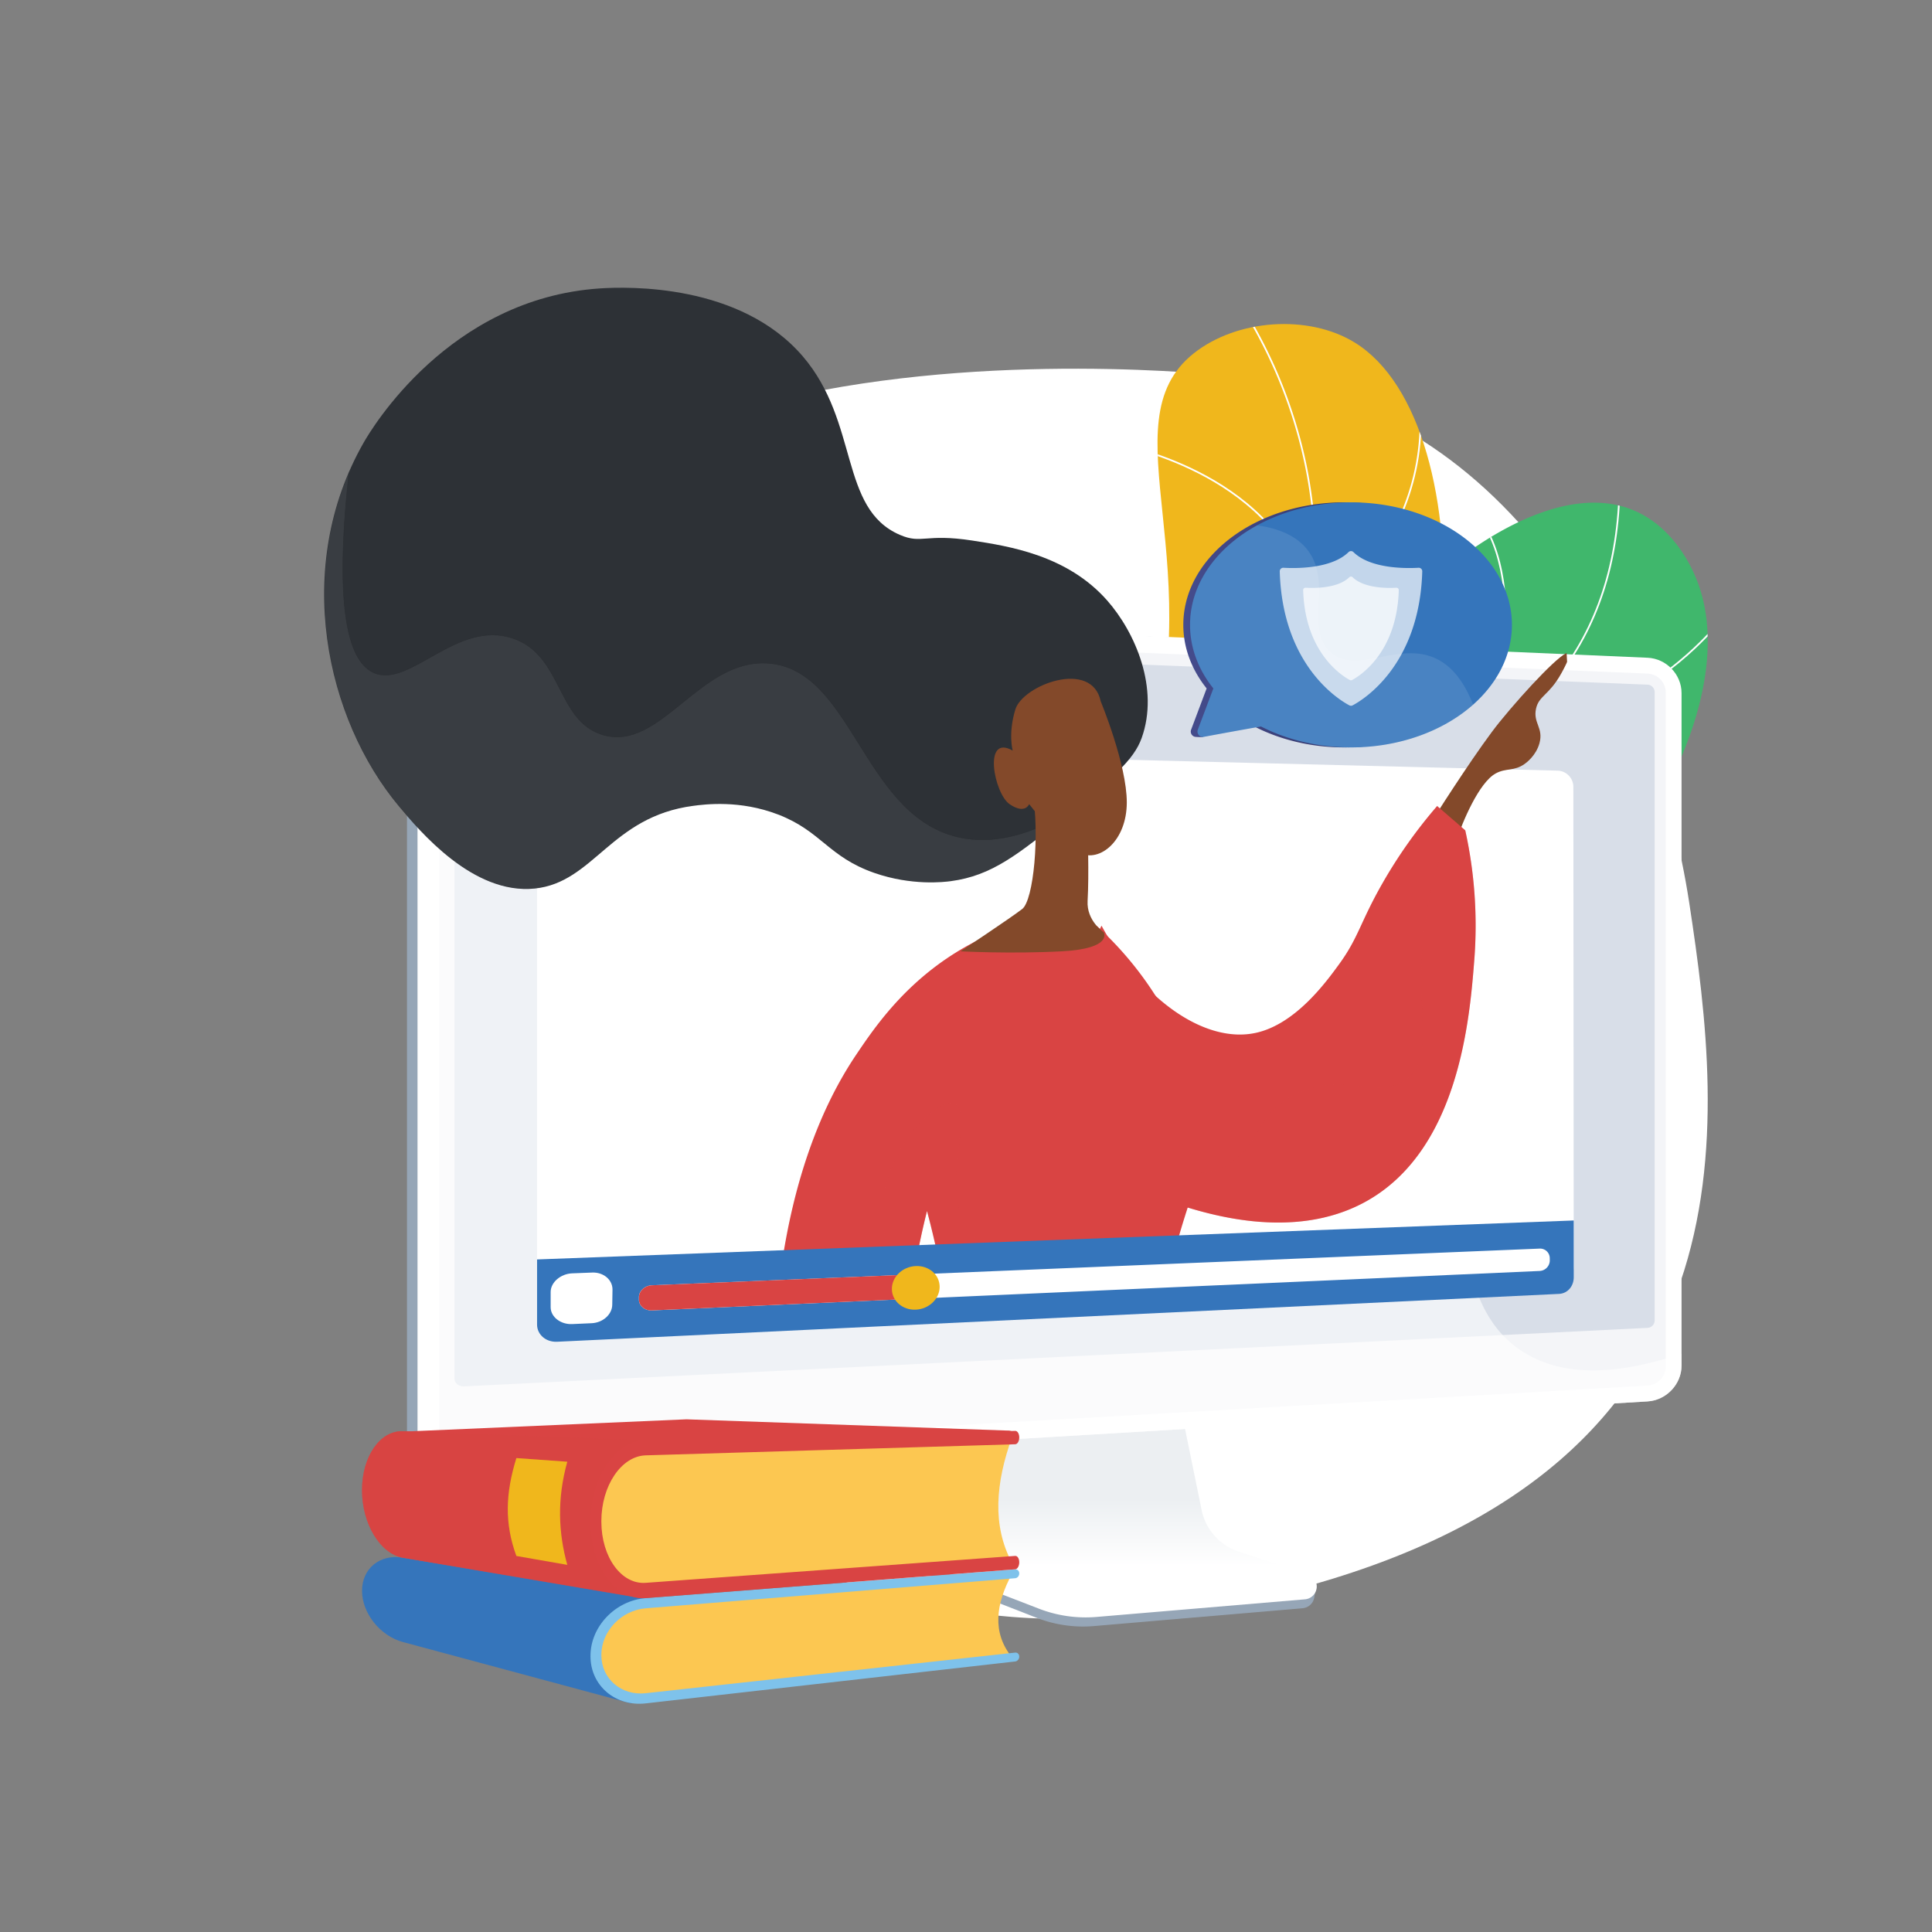 <svg xmlns="http://www.w3.org/2000/svg" xmlns:xlink="http://www.w3.org/1999/xlink" viewBox="0 0 3710 3710"><rect x="0" y="0" width="3710" height="3710" fill="#808080" stroke="none"/><defs><style>.cls-1{fill:#f0b71c;}.cls-2{fill:#40b76c;}.cls-3{fill:none;}.cls-4{isolation:isolate;}.cls-14,.cls-21,.cls-26,.cls-28,.cls-5{fill:#fff;}.cls-6{clip-path:url(#clip-path);}.cls-14,.cls-7{mix-blend-mode:soft-light;}.cls-8{clip-path:url(#clip-path-2);}.cls-9{fill:url(#linear-gradient);}.cls-10{fill:#96a6b7;}.cls-11{fill:url(#linear-gradient-2);}.cls-12,.cls-13{fill:#d8dee8;}.cls-12,.cls-18,.cls-27{mix-blend-mode:multiply;}.cls-12,.cls-18{opacity:0.3;}.cls-14{opacity:0.6;}.cls-15{clip-path:url(#clip-path-3);}.cls-16{fill:#83492a;}.cls-17,.cls-27{fill:#d94443;}.cls-19{fill:#2d3136;}.cls-20{opacity:0.06;}.cls-21{stroke:#010101;stroke-miterlimit:10;}.cls-22{fill:#3575bb;}.cls-23{fill:#fcc751;}.cls-24{fill:#7ec2eb;}.cls-25{fill:url(#linear-gradient-3);}.cls-26{opacity:0.1;}.cls-27{opacity:0.5;}.cls-28{opacity:0.7;}</style><clipPath id="clip-path"><path class="cls-1" d="M1990.6,2696.13c-53.65-132.57-112.9-336.47-75.41-569.83,43-268,174.31-329.84,276.32-620.05,145.62-414.26-69.65-692.68,100.94-827.81,83.19-65.9,220.37-75.21,309-20.68,252.92,155.58,237.32,908.69-125.81,1226.69-164.23,143.82-316.39,138.36-434.79,318.11C1936.26,2361.39,1958.72,2560.09,1990.6,2696.13Z"/></clipPath><clipPath id="clip-path-2"><path class="cls-2" d="M1915.84,2353.1c-21.21-90-39.46-231.69,26.07-363.89,114.34-230.63,355-172.94,564.59-425.91,169-204,101.61-349.17,294.65-490.22,32.31-23.6,202.72-153,340.11-91.28,77.43,34.79,110,114.74,116.15,129.75,92.49,226.85-119.32,606.1-416.16,793.06-170.54,107.42-229.75,80.08-533.7,212.45A1756.68,1756.68,0,0,0,1915.84,2353.1Z"/></clipPath><linearGradient id="linear-gradient" x1="-2427.2" y1="1611.61" x2="-3762.43" y2="2708.41" gradientTransform="translate(5773.93 931.82) rotate(15.11)" gradientUnits="userSpaceOnUse"><stop offset="0" stop-color="#ffc546"/><stop offset="1" stop-color="#f36f56"/></linearGradient><linearGradient id="linear-gradient-2" x1="2141.8" y1="2754.64" x2="2141.8" y2="3007.3" gradientUnits="userSpaceOnUse"><stop offset="0.49" stop-color="#eceff2"/><stop offset="1" stop-color="#fff"/></linearGradient><clipPath id="clip-path-3"><path class="cls-3" d="M3021.29,1510.77c0-16.65-24.65-551.29-41.41-551.71L1302.62,438.7c-21.82-.56-945.52-39.64-867.25,883.28l595.95,1199c0,19.07,17.75,33.71,39.58,32.7l1920.77-88.94A32,32,0,0,0,3022,2433.2Z"/></clipPath><linearGradient id="linear-gradient-3" x1="2272.3" y1="1199.92" x2="2890.41" y2="1199.92" gradientUnits="userSpaceOnUse"><stop offset="0" stop-color="#454c8d"/><stop offset="1" stop-color="#26274f"/></linearGradient></defs><g class="cls-4"><g id="Layer_1" data-name="Layer 1"><path class="cls-5" d="M3243.82,1733.61C3178.38,1305.24,2910.05,779,2380,723.88c0,0-402.48-49-799.24,25.24-235.47,44-441.95,175.12-572.6,363.53S833.82,1530.78,886.78,1749.8c34.4,142.26,57.65,289.48,51.27,435.66-11.11,254.41-4.72,491.88,242.18,643.6,220.45,135.46,497.88,254.94,762.56,275.87,179.88,14.22,381.6-8.79,555-55.62C3381.26,2810.65,3309.27,2162,3243.82,1733.61Z"/><path class="cls-1" d="M1990.6,2696.13c-53.65-132.57-112.9-336.47-75.41-569.83,43-268,174.31-329.84,276.32-620.05,145.62-414.26-69.65-692.68,100.94-827.81,83.19-65.9,220.37-75.21,309-20.68,252.92,155.58,237.32,908.69-125.81,1226.69-164.23,143.82-316.39,138.36-434.79,318.11C1936.26,2361.39,1958.72,2560.09,1990.6,2696.13Z"/><g class="cls-6"><g class="cls-7"><path class="cls-5" d="M1939.83,2356.75a1031.74,1031.74,0,0,1,46.75-170.52c46.8-126.71,103-198.46,174.23-289.29,46.43-59.24,99.06-126.39,158.69-221.59,111.57-178.12,145.72-240.34,173.43-338.78,54.83-194.8,32.91-364.65,15-448.56a928,928,0,0,0-142.83-331.89l-2.71,1.85a924.65,924.65,0,0,1,142.33,330.72c17.88,83.62,39.72,252.88-14.92,447-27.6,98-61.68,160.13-173.05,337.92-59.54,95.06-112.11,162.14-158.5,221.32-71.37,91.06-127.74,163-174.71,290.17a1034.46,1034.46,0,0,0-46.9,171.07Z"/><path class="cls-5" d="M2517.87,1199.11l2.28-1.44c.69-.44,69.41-44.49,127.45-128.63,53.58-77.68,108.81-206.41,67.63-378.53l-3.19.76c40.9,170.94-13.94,298.77-67.14,375.91-51.74,75-111.92,117.88-124.24,126.21-13-139.28-108.5-223.62-186.58-269.93-85-50.44-168.33-67.85-169.16-68l-.66,3.22c.83.17,83.66,17.49,168.23,67.67,77.89,46.22,173.24,130.59,185.15,270.09Z"/><path class="cls-5" d="M2496.53,1650.1c72.31,0,172.83-17.55,260.73-96l-2.18-2.45c-91.49,81.68-196.85,96.79-269.1,95.07-71.85-1.71-126.06-19.89-135-23.06,26.41-140-11.88-239.26-48.72-298-40.08-63.88-87.21-94.91-87.68-95.22l-1.79,2.75c.47.31,47.09,31,86.77,94.35,36.61,58.41,74.64,157.33,47.94,296.88l-.26,1.36,1.29.49c.57.21,58.46,21.86,137.36,23.73C2489.37,1650.06,2492.92,1650.1,2496.53,1650.1Z"/><path class="cls-5" d="M2353.16,1923c58.27,0,133.17-12.13,222.45-51.75l-1.33-3c-132.77,58.93-233.46,56.71-294.55,44.46-60.25-12.07-94.87-36-100.84-40.37,50.92-144.68-49.32-366.88-50.34-369.12l-3,1.37c1,2.22,101.22,224.39,49.83,367.78l-.4,1.11.92.73c.35.28,36.08,28.24,102.94,41.68A377.27,377.27,0,0,0,2353.16,1923Z"/></g></g><path class="cls-2" d="M1915.84,2353.1c-21.21-90-39.46-231.69,26.07-363.89,114.34-230.63,355-172.94,564.59-425.91,169-204,101.61-349.17,294.65-490.22,32.31-23.6,202.72-153,340.11-91.28,77.43,34.79,110,114.74,116.15,129.75,92.49,226.85-119.32,606.1-416.16,793.06-170.54,107.42-229.75,80.08-533.7,212.45A1756.68,1756.68,0,0,0,1915.84,2353.1Z"/><g class="cls-8"><g class="cls-7"><path class="cls-5" d="M1896.6,2464.42c30.48-219.74,106.07-371,224.67-449.62,57.89-38.36,105.6-47,156.12-56.25,55-10,112-20.39,184.72-71.38,70.78-49.61,94.28-94.26,124-150.8,26.49-50.33,59.45-113,137.12-198.65,68.1-75.12,118.94-111.57,163.79-143.73,49-35.14,87.73-62.9,130.46-127.5,69.66-105.3,100.93-236.32,92.95-389.41l-3.28.17c7.95,152.38-23.14,282.73-92.4,387.43-42.41,64.1-80.9,91.7-129.64,126.65-45,32.25-96,68.81-164.31,144.18-78,86-111,148.84-137.6,199.33-29.55,56.15-52.89,100.49-123,149.64-72.16,50.58-128.72,60.88-183.42,70.84-50.86,9.26-98.89,18-157.35,56.75C2000,2091.21,1924,2243.25,1893.35,2464Z"/><path class="cls-5" d="M2864.4,1408.49l2.2-.08c168-6.21,288.3-78,359.64-137.08,77.3-64,115.4-127.51,115.78-128.14l-2.82-1.68c-.38.64-38.25,63.69-115.16,127.37-70.63,58.49-189.51,129.46-355.39,136.16,3.19-13.15,19.93-85.38,24.17-168.82,4.31-85-3.85-199.32-67.21-261.44l-2.3,2.35c119.76,117.39,42.43,426.13,41.64,429.23Z"/><path class="cls-5" d="M2865.22,1665.7c106.84,0,257.16-23.11,402.81-124.36l-1.87-2.7c-154.73,107.57-314.79,126.53-421.81,123.48-107.89-3.06-185-28.47-195.95-32.25,32.43-161.09-21-382.09-21.51-384.31l-3.19.78c.55,2.22,54.07,223.8,21.2,384.27l-.28,1.38,1.32.49c.81.3,81.67,29.59,198.19,32.92C2851,1665.59,2858,1665.7,2865.22,1665.7Z"/><path class="cls-5" d="M2731.61,2043.23c30.07,0,61.57-1.31,94.46-4.25l-.29-3.26c-161.84,14.44-288.87-10.84-366.93-34.59-76.21-23.19-121.76-49.42-130.32-54.57,109.26-155.39,46.34-393.53,45.69-395.93l-3.16.86c.64,2.39,63.52,240.53-46.22,394.61l-1,1.4,1.46.93C2327,1949.49,2477.57,2043.23,2731.61,2043.23Z"/></g></g><path class="cls-9" d="M1907.44,2276A985.62,985.62,0,0,1,2143.8,2130.8c193.58-83.71,287.26-48.36,365.56-137.88,81-92.66,19-174.34,116.48-278.28,8.2-8.74,113.07-117.66,216.69-86.73,72.49,21.63,105.44,100.09,120.9,136.9,60,142.87,45.92,367.7-102.69,488.16-140.9,114.21-331.55,77.19-392.1,65-106.24-21.36-133.71-60.35-241.5-78.9C2096.06,2216.52,1981.7,2247.51,1907.44,2276Z"/><path class="cls-10" d="M2374.15,2995.44a107.49,107.49,0,0,1-71.26-80.93l-53-262.17-453.13,16.09L1741,2941.55c-7.81,38.26,23.45,76.63,59.46,90.72l189.58,74.17a246.28,246.28,0,0,0,110.83,16.07l400.65-34.27a24.85,24.85,0,0,0,22.47-22c1.37-11.81,9.57-25.08-1.6-28.78Z"/><path class="cls-11" d="M2378.64,2979.49a106.54,106.54,0,0,1-71.2-79.91l-52.92-258.87-442.08,15.91-55.71,269.68a78.91,78.91,0,0,0,48.81,89.56l189.39,73.24A248.76,248.76,0,0,0,2105.65,3105l400.25-33.84a24.7,24.7,0,0,0,5.61-48.08Z"/><path class="cls-10" d="M870.88,2826.59c-49.14,2.93-89.34-29-89.34-71.07V1237.13c0-42.13,40.2-74.66,89.34-72.53l2272.47,98.46c36.07,1.56,65.29,32,65.29,67.81V2622.25c0,35.83-29.22,66.72-65.29,68.87Z"/><path class="cls-5" d="M891.3,2826.59c-49.14,2.93-89.34-29-89.34-71.07V1237.13c0-42.13,40.2-74.66,89.34-72.53l2272.47,98.46c36.08,1.56,65.29,32,65.29,67.81V2622.25c0,35.83-29.21,66.72-65.29,68.87Z"/><path class="cls-12" d="M3163.77,1293.45,891.3,1200c-26.27-1.08-47.63,16.27-47.63,38.77V2753.23c0,22.49,21.36,39.5,47.63,38l2272.47-130.49c19.34-1.11,35-17.59,35-36.82V1329.7C3198.74,1310.48,3183.11,1294.25,3163.77,1293.45Z"/><path class="cls-13" d="M891.3,2662.23c-10.23.51-18.56-6.2-18.56-14.95V1239.86c0-8.75,8.33-15.54,18.56-15.13l2272.47,90a14.32,14.32,0,0,1,13.67,14.15V2535.61a14.5,14.5,0,0,1-13.67,14.28Z"/><path class="cls-14" d="M2926.53,2597.14c-191.18-118.27-57.64-454.51-272.35-623.46-216.46-170.32-521,38.58-672.67-137.81-112.9-131.34,19.21-289.93-88.59-413.45-169.06-193.7-601.82,72.7-800.65-118.13-28.23-27.09-56.71-68.2-72.93-134.15l-128-5.54c-49.14-2.13-89.34,30.4-89.34,72.53V2755.52c0,42.12,40.2,74,89.34,71.07l2272.47-135.47c36.08-2.15,65.29-33,65.29-68.87v-23C3078.17,2650.49,2985.92,2633.87,2926.53,2597.14Z"/><path class="cls-5" d="M3021.29,1510.77a31.19,31.19,0,0,0-30.34-30.91l-1920.07-48.58c-21.82-.55-39.56,14.45-39.56,33.51V2521c0,19.07,17.75,33.71,39.58,32.7l1920.77-88.94A32,32,0,0,0,3022,2433.2Z"/><path class="cls-5" d="M1686.87,1348.49c0,15-14.34,26.73-30.91,26.22l-591.67-18.4c-17.92-.55-33-13.69-33-29.33v-2c0-15.64,14.57-27.82,32.49-27.19l592.14,20.6c16.56.57,30.92,13.2,30.92,28.19Z"/><g class="cls-15"><path class="cls-16" d="M2752.7,1571.79c18.94-29.94,89.32-139.08,126.89-185.29,52-64,124.27-139.69,133.19-132.8,5.23,4-12.51,35.63-15.11,40.25-23.38,41.65-42.9,42.06-48.16,67.47-5.63,27.16,14.71,36.23,6.76,65.57-6.47,23.86-25.29,37.7-28.22,39.79-20.71,14.81-35.54,7.48-55.69,18.36-32.44,17.51-64.31,94-75.87,129.49Z"/><path class="cls-17" d="M2759.73,1547.71l54,46.85a849,849,0,0,1,17.42,247.82c-8.76,112.15-28.72,367.79-210.76,466.28-138.84,75.12-303.78,22.16-366.39,1.68-57.91-18.94-109.62-35.38-149.75-79.29-87.74-96-77.77-275.74,11-453.5,77.67,142.8,199,226.87,296,205.89,76.31-16.5,135.15-97.45,160.21-131.86,37.27-51.17,40.26-79.8,82.3-153.76A939,939,0,0,1,2759.73,1547.71Z"/><g class="cls-18"><path class="cls-17" d="M2367.35,2230.39c49.17-34.89,48.6-93.85,121.11-129.45,91.69-45,163.93,14.23,215.71-31,42.27-36.91,24.35-102.76,25-197.44.52-73.44,12.32-174.7,61.82-297.65l22.69,19.7a849,849,0,0,1,17.42,247.82c-8.76,112.15-28.72,367.79-210.76,466.28-138.84,75.12-303.78,22.16-366.39,1.68-57.91-18.94-109.62-35.38-149.75-79.29a206.32,206.32,0,0,1-28.64-40.31C2241.33,2272,2323.21,2261.72,2367.35,2230.39Z"/></g><path class="cls-17" d="M1486,2663.47c-1.25-60.83-4.51-396.53,158-637.92,37.25-55.34,103.16-153.24,229.71-218a541.79,541.79,0,0,1,124.37-45.36l108.27,16.1A658.48,658.48,0,0,1,2229.3,1929c26.24,44.23,69.66,117.44,79.71,211.93,11.72,110.13-32.05,153.53-68,325a1362.43,1362.43,0,0,0-27.8,222.4l-374.57,32.19a1758.81,1758.81,0,0,0-58.52-395.05,1515.86,1515.86,0,0,0-45.36,400.9c-15.17,6-100.57,38-182.89-5.85A199.69,199.69,0,0,1,1486,2663.47Z"/><path class="cls-19" d="M2051.78,1562.47c83.36-67.93,125-101.9,140.57-145.3,33.92-94.85-11.75-202.27-66.33-264.18-76.59-86.88-188.33-104.13-259-115-90.86-14-96.63,7.36-139-10.89-117-50.44-77.6-215.81-186.37-342.74-120-140-335.48-134.14-389.89-130.5C861.83,573.18,713,824.18,698.21,850.15c-137.2,240.62-71.88,530.94,67.91,698.11,40,47.8,142.24,170.09,260.61,157.94,114-11.7,146.13-138.12,304.64-158.85,22.14-2.9,89.25-11.68,162.87,16.7,83.15,32,96.12,81.24,184.8,112.14,71.9,25.06,134.39,17.48,146.88,15.8C1904.51,1681.4,1954.68,1641.6,2051.78,1562.47Z"/><g class="cls-20"><path class="cls-21" d="M670.26,906.11c-29.68,269.54.22,366.66,49.19,386.41,68.52,27.64,158-102.74,265.07-66.94,96.31,32.21,83.59,157.64,172,185.19,111.78,34.81,187-148.49,320.62-137,159,13.68,179.06,284.24,356.1,332,53.63,14.46,127.42,10,228.78-51.67l-10.26,8.36c-97.1,79.13-147.27,118.93-225.86,129.52-12.49,1.68-75,9.26-146.88-15.8-88.68-30.9-101.65-80.09-184.8-112.14-73.62-28.38-140.73-19.6-162.87-16.7-158.51,20.73-190.65,147.15-304.64,158.85-118.37,12.15-220.63-110.14-260.61-157.94C637,1393.86,571.44,1134.42,670.26,906.11Z"/></g><path class="cls-16" d="M2088.51,1599.32s3,78.19,0,130.67c-2.22,38.43,31,60.32,31,60.32s18.24,31.26-80.43,36.48-194.68,0-194.68,0,96.47-64.16,118.51-81.21,33.86-144.53,19.75-225.27Z"/><path class="cls-16" d="M2113.77,1347s50.22,121.08,50,194.24-51.43,115.15-90.23,97.08-97.25-94.15-97.25-94.15-7.86,20.48-37.62,0-51.86-135.51,6-102.87c0,0-9.15-32.25,5.11-79S2096.85,1265.06,2113.77,1347Z"/><g class="cls-18"><path class="cls-17" d="M1696.72,2508.08c43.52-68.3-22.84-127.51,5.35-235.62,24.06-92.24,102.4-164.25,131.19-152.61,39.79,16.08-38.39,182.41,40.17,259.71,52.14,51.31,120.11,11,190.09,56.23,46.15,29.82,92.53,96.48,96.15,257.16l-321,27.59a1758.81,1758.81,0,0,0-58.52-395.05,1515.86,1515.86,0,0,0-45.36,400.9c-15.17,6-100.57,38-182.89-5.85-4.6-2.45-8.94-5-13.09-7.68,2.11-35.45,11.2-75.94,37.45-111.07C1618.9,2544.7,1665.23,2557.49,1696.72,2508.08Z"/></g></g><path class="cls-22" d="M1031.32,2418.5v125.09c0,19,16.77,34,38.52,32.95l1924-91.89c16.69-.8,28.21-15.13,28.2-31.72l-.08-109.25Z"/><path class="cls-5" d="M1176.18,2476.21c0-18.81-17.38-33.38-38.88-32.53l-38.7,1.5c-21.66.85-41.19,17-41.19,35.91v29.06c0,19,19.53,33.47,41.19,32.48l37.75-1.7c21.5-1,39.36-17,39.36-35.86Z"/><path class="cls-5" d="M2976.06,2420.42a20.47,20.47,0,0,1-19.47,20.19L1732.93,2495l-481,21.36c-13.63.62-25-8.64-25-20.68v-4.76c0-12,11.32-22.24,25-22.8l481-19.89,1223.5-50.56a18.57,18.57,0,0,1,19.57,18.53Z"/><path class="cls-17" d="M1732.54,2448.21V2495l-480.78,21.36c-13.63.62-24.75-8.64-24.75-20.68v-4.76c0-12,11.12-22.24,24.75-22.8Z"/><path class="cls-1" d="M1804.39,2471.08c0,23.06-20.43,42.68-45.73,43.84s-46-16.69-46-39.89,20.63-42.83,46-43.85S1804.38,2448,1804.39,2471.08Z"/><polygon class="cls-17" points="776.08 2749.06 1318.11 2725.49 1942.62 2747.38 1326.53 2882.04 776.08 2749.06"/><path class="cls-22" d="M1212.8,3271.38l-439-118.17c-44.22-11.9-78.57-55.71-78.57-98.2v-.46c0-42.49,34.35-71,78.57-63.19l470.9,77.06Z"/><path class="cls-23" d="M1943.37,3182.64,1234,3261.86c-44.44,5-81-26-81-69.28v-29.34c0-43.26,36.53-81.23,81-84.77L1943.37,3022C1912,3080.45,1904.74,3135.12,1943.37,3182.64Z"/><path class="cls-24" d="M1949.55,3190.5,1239.9,3271c-58,6.57-106-34-106-90.61v-.63c0-56.58,48-106.37,106-110.89l709.65-55.35c4.27-.33,7.72,3.22,7.72,7.94s-3.45,8.83-7.72,9.18l-709.65,57.77c-46.62,3.8-85.12,43.91-85.12,89.36v.62c0,45.45,38.5,78.19,85.12,73.07l709.65-78c4.27-.47,7.72,3,7.72,7.69S1953.82,3190,1949.55,3190.5Z"/><path class="cls-17" d="M1231.25,3068.89l-457.5-77.53c-44.22-7.8-78.57-65.76-78.57-129.56v-.7c0-63.79,34.35-114.41,78.57-112.77l485.31,18Z"/><path class="cls-25" d="M2581.36,964.62c-67.32,0-129.6,16.39-180.34,44.19-78,42.71-128.72,112.4-128.72,191.11,0,44.68,16.36,86.46,44.78,122.06l-29.81,79.26a10.29,10.29,0,0,0,7.66,13.7h0l.23,0a10.55,10.55,0,0,0,1.39.14c3.06.27,9.78.73,14,0-.37-.69-.77-1.4-1.18-2.11,28-5.2,70.59-13,99.26-17.91,49.29,25.35,108.72,40.15,172.71,40.15,93.81,0,177.88-31.83,234.57-82.09,46.42-41.16,74.48-94.68,74.48-153.21C2890.41,1070,2752,964.62,2581.36,964.62Z"/><path class="cls-22" d="M2903.31,1199.92c0,58.53-28.06,112-74.48,153.21-56.69,50.26-140.76,82.09-234.57,82.09-64,0-123.42-14.8-172.71-40.15-32.6,5.56-83.19,14.91-109.9,19.88a10.27,10.27,0,0,1-11.48-13.71L2330,1322c-28.42-35.6-44.78-77.38-44.78-122.06,0-78.71,50.76-148.4,128.72-191.11,50.74-27.8,113-44.19,180.34-44.19C2764.93,964.62,2903.31,1070,2903.31,1199.92Z"/><path class="cls-26" d="M2828.83,1353.13c-56.69,50.26-140.76,82.09-234.57,82.09-64,0-123.42-14.8-172.71-40.15-32.6,5.56-83.19,14.91-109.9,19.88a10.27,10.27,0,0,1-11.48-13.71L2330,1322c-28.42-35.6-44.78-77.38-44.78-122.06,0-78.71,50.76-148.4,128.72-191.11,40.77,5.54,76.17,19.72,97.66,48.16,47.28,62.65-6.06,150.52,43.31,195,49,44.1,127.35-19.12,198.59,10.83C2780.26,1274,2807.76,1299.19,2828.83,1353.13Z"/><path class="cls-27" d="M1231.25,3068.89l-457.5-77.53c-44.22-7.8-78.57-65.76-78.57-129.56v-.7c0-63.79,34.35-114.41,78.57-112.77l485.31,18Z"/><path class="cls-1" d="M1089.38,3005l-97.8-17.09c-22.83-62.33-21.11-119.58,0-188l97.8,7C1069.33,2878.82,1072.37,2944,1089.38,3005Z"/><path class="cls-23" d="M1943.37,3001.11l-669.65,50.51c-66,5-120.73-43.55-120.73-108.49v-44.06c0-65,54.68-119.09,120.73-120.89l669.65-18.26C1911.88,2847.49,1904.84,2929.49,1943.37,3001.11Z"/><path class="cls-17" d="M1949.55,3013.49l-709.65,55.35c-58,4.52-106-60.86-106-145.83v-.93c0-85,48-155.29,106-156.73l709.65-17.64c4.27-.11,7.72,5.55,7.72,12.63s-3.45,12.94-7.72,13.06l-709.65,21.29c-46.62,1.39-85.12,58.07-85.12,126.32v.93c0,68.24,38.5,121,85.12,117.56l709.65-51.7c4.27-.31,7.72,5.18,7.72,12.26S1953.82,3013.16,1949.55,3013.49Z"/><path class="cls-28" d="M2724,1090.28c-22.59,1.34-91.83,2.49-125-30.09a6.71,6.71,0,0,0-9.37,0c-33.17,32.58-102.41,31.43-125,30.09a6.76,6.76,0,0,0-7.15,6.94c5.22,180.93,113.69,246.66,133.68,257.26a6.71,6.71,0,0,0,6.31,0c20-10.6,128.46-76.33,133.68-257.26A6.75,6.75,0,0,0,2724,1090.28Z"/><path class="cls-28" d="M2681.27,1128.62c-15.16.9-61.61,1.67-83.87-20.19a4.5,4.5,0,0,0-6.28,0c-22.26,21.86-68.72,21.09-83.87,20.19a4.52,4.52,0,0,0-4.79,4.65c3.5,121.39,76.27,165.49,89.68,172.6a4.52,4.52,0,0,0,4.23,0c13.41-7.11,86.19-51.21,89.69-172.6A4.53,4.53,0,0,0,2681.27,1128.62Z"/></g></g></svg>